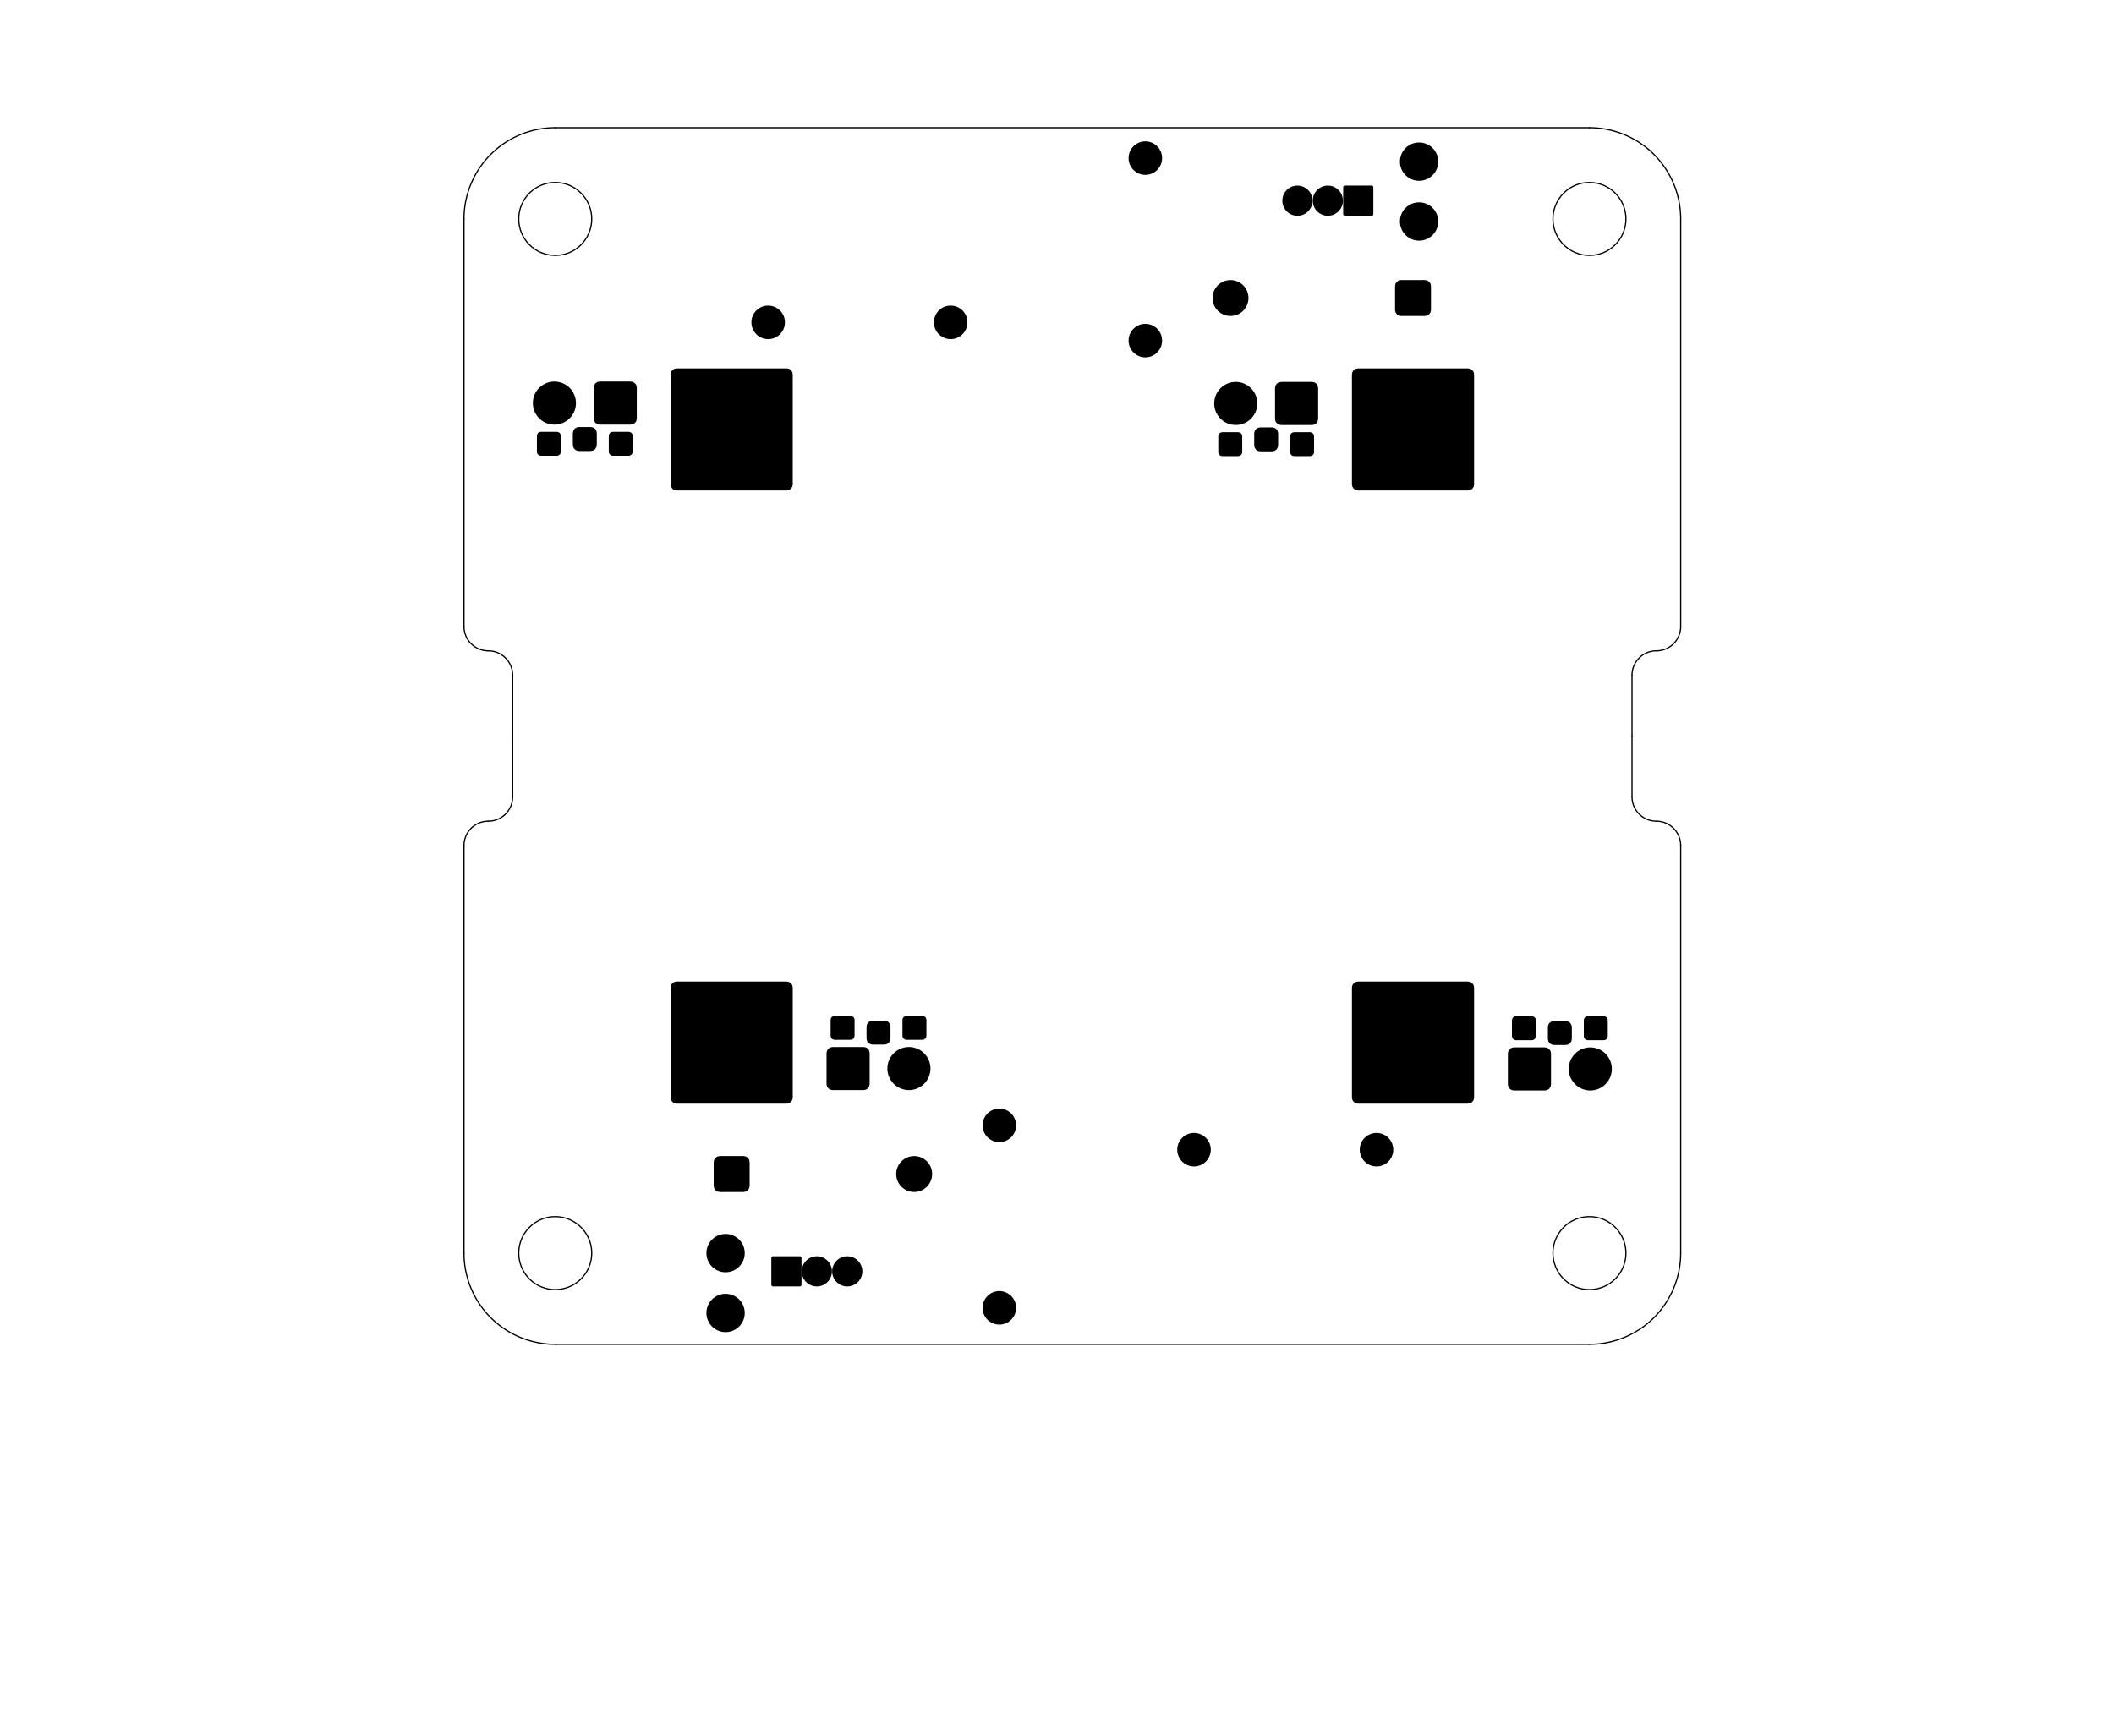 <?xml version="1.0" standalone="no"?>
 <!DOCTYPE svg PUBLIC "-//W3C//DTD SVG 1.1//EN" 
 "http://www.w3.org/Graphics/SVG/1.1/DTD/svg11.dtd"> 
<svg
  xmlns:svg="http://www.w3.org/2000/svg"
  xmlns="http://www.w3.org/2000/svg"
  xmlns:xlink="http://www.w3.org/1999/xlink"
  version="1.1"
  width="88.265mm" height="72.492mm" viewBox="0 0 88.265 72.492">
<title>SVG Image created as hack_badge-brd.svg date 2024/12/01 16:33:55 </title>
  <desc>Image generated by PCBNEW </desc>
<g style="fill:#000000; fill-opacity:1;stroke:#000000; stroke-opacity:1;
stroke-linecap:round; stroke-linejoin:round;"
 transform="translate(0 0) scale(1 1)">
<path style="fill:#000000; fill-opacity:1; stroke:none;fill-rule:evenodd;"
d="M 63.128,42.597
63.141,42.533
63.177,42.48
63.231,42.443
63.295,42.431
63.961,42.431
64.025,42.443
64.079,42.48
64.115,42.533
64.128,42.597
64.128,43.264
64.115,43.328
64.079,43.382
64.025,43.418
63.961,43.431
63.295,43.431
63.231,43.418
63.177,43.382
63.141,43.328
63.128,43.264
Z" /> 
<path style="fill:#000000; fill-opacity:1; stroke:none;fill-rule:evenodd;"
d="M 62.958,43.981
62.977,43.885
63.031,43.804
63.112,43.75
63.208,43.731
64.508,43.731
64.604,43.75
64.685,43.804
64.739,43.885
64.758,43.981
64.758,45.281
64.739,45.376
64.685,45.457
64.604,45.512
64.508,45.531
63.208,45.531
63.112,45.512
63.031,45.457
62.977,45.376
62.958,45.281
Z" /> 
</g>
<g style="fill:#000000; fill-opacity:1; stroke:none;">
<circle cx="66.398" cy="44.631" r="0.9" /> 
<path style="fill:#000000; fill-opacity:1; stroke:none;fill-rule:evenodd;"
d="M 66.128,42.597
66.141,42.533
66.177,42.48
66.231,42.443
66.295,42.431
66.961,42.431
67.025,42.443
67.079,42.48
67.115,42.533
67.128,42.597
67.128,43.264
67.115,43.328
67.079,43.382
67.025,43.418
66.961,43.431
66.295,43.431
66.231,43.418
66.177,43.382
66.141,43.328
66.128,43.264
Z" /> 
<path style="fill:#000000; fill-opacity:1; stroke:none;fill-rule:evenodd;"
d="M 64.628,42.881
64.647,42.785
64.701,42.704
64.782,42.65
64.878,42.631
65.378,42.631
65.474,42.65
65.555,42.704
65.609,42.785
65.628,42.881
65.628,43.381
65.609,43.476
65.555,43.557
65.474,43.612
65.378,43.631
64.878,43.631
64.782,43.612
64.701,43.557
64.647,43.476
64.628,43.381
Z" /> 
<path style="fill:#000000; fill-opacity:1; stroke:none;fill-rule:evenodd;"
d="M 26.418,18.864
26.405,18.928
26.369,18.982
26.315,19.018
26.251,19.031
25.585,19.031
25.521,19.018
25.467,18.982
25.431,18.928
25.418,18.864
25.418,18.197
25.431,18.134
25.467,18.079
25.521,18.043
25.585,18.031
26.251,18.031
26.315,18.043
26.369,18.079
26.405,18.134
26.418,18.197
Z" /> 
<path style="fill:#000000; fill-opacity:1; stroke:none;fill-rule:evenodd;"
d="M 26.588,17.481
26.569,17.576
26.515,17.657
26.434,17.712
26.338,17.731
25.038,17.731
24.942,17.712
24.861,17.657
24.807,17.576
24.788,17.481
24.788,16.181
24.807,16.085
24.861,16.004
24.942,15.95
25.038,15.931
26.338,15.931
26.434,15.95
26.515,16.004
26.569,16.085
26.588,16.181
Z" /> 
</g>
<g style="fill:#000000; fill-opacity:1; stroke:none;">
<circle cx="23.148" cy="16.831" r="0.9" /> 
<path style="fill:#000000; fill-opacity:1; stroke:none;fill-rule:evenodd;"
d="M 23.418,18.864
23.405,18.928
23.369,18.982
23.315,19.018
23.251,19.031
22.585,19.031
22.521,19.018
22.467,18.982
22.431,18.928
22.418,18.864
22.418,18.197
22.431,18.134
22.467,18.079
22.521,18.043
22.585,18.031
23.251,18.031
23.315,18.043
23.369,18.079
23.405,18.134
23.418,18.197
Z" /> 
<path style="fill:#000000; fill-opacity:1; stroke:none;fill-rule:evenodd;"
d="M 24.918,18.581
24.899,18.676
24.845,18.757
24.764,18.812
24.668,18.831
24.168,18.831
24.072,18.812
23.991,18.757
23.937,18.676
23.918,18.581
23.918,18.081
23.937,17.985
23.991,17.904
24.072,17.85
24.168,17.831
24.668,17.831
24.764,17.85
24.845,17.904
24.899,17.985
24.918,18.081
Z" /> 
<path style="fill:#000000; fill-opacity:1; stroke:none;fill-rule:evenodd;"
d="M 54.866,18.88
54.853,18.944
54.817,18.998
54.763,19.034
54.699,19.047
54.033,19.047
53.969,19.034
53.915,18.998
53.879,18.944
53.866,18.88
53.866,18.213
53.879,18.149
53.915,18.095
53.969,18.059
54.033,18.047
54.699,18.047
54.763,18.059
54.817,18.095
54.853,18.149
54.866,18.213
Z" /> 
<path style="fill:#000000; fill-opacity:1; stroke:none;fill-rule:evenodd;"
d="M 55.036,17.497
55.017,17.592
54.963,17.673
54.882,17.727
54.786,17.747
53.486,17.747
53.39,17.727
53.309,17.673
53.255,17.592
53.236,17.497
53.236,16.197
53.255,16.101
53.309,16.02
53.39,15.966
53.486,15.947
54.786,15.947
54.882,15.966
54.963,16.02
55.017,16.101
55.036,16.197
Z" /> 
</g>
<g style="fill:#000000; fill-opacity:1; stroke:none;">
<circle cx="51.596" cy="16.846" r="0.9" /> 
<path style="fill:#000000; fill-opacity:1; stroke:none;fill-rule:evenodd;"
d="M 51.866,18.88
51.853,18.944
51.817,18.998
51.763,19.034
51.699,19.047
51.033,19.047
50.969,19.034
50.915,18.998
50.879,18.944
50.866,18.88
50.866,18.213
50.879,18.149
50.915,18.095
50.969,18.059
51.033,18.047
51.699,18.047
51.763,18.059
51.817,18.095
51.853,18.149
51.866,18.213
Z" /> 
<path style="fill:#000000; fill-opacity:1; stroke:none;fill-rule:evenodd;"
d="M 53.366,18.596
53.347,18.692
53.293,18.773
53.212,18.827
53.116,18.846
52.616,18.846
52.52,18.827
52.439,18.773
52.385,18.692
52.366,18.596
52.366,18.096
52.385,18.001
52.439,17.92
52.52,17.866
52.616,17.846
53.116,17.846
53.212,17.866
53.293,17.92
53.347,18.001
53.366,18.096
Z" /> 
<path style="fill:#000000; fill-opacity:1; stroke:none;fill-rule:evenodd;"
d="M 34.68,42.581
34.693,42.518
34.729,42.464
34.783,42.428
34.847,42.415
35.513,42.415
35.577,42.428
35.631,42.464
35.667,42.518
35.68,42.581
35.68,43.248
35.667,43.312
35.631,43.366
35.577,43.402
35.513,43.415
34.847,43.415
34.783,43.402
34.729,43.366
34.693,43.312
34.68,43.248
Z" /> 
<path style="fill:#000000; fill-opacity:1; stroke:none;fill-rule:evenodd;"
d="M 34.51,43.965
34.529,43.869
34.583,43.788
34.664,43.734
34.76,43.715
36.06,43.715
36.156,43.734
36.237,43.788
36.291,43.869
36.31,43.965
36.31,45.265
36.291,45.361
36.237,45.442
36.156,45.496
36.06,45.515
34.76,45.515
34.664,45.496
34.583,45.442
34.529,45.361
34.51,45.265
Z" /> 
</g>
<g style="fill:#000000; fill-opacity:1; stroke:none;">
<circle cx="37.95" cy="44.615" r="0.9" /> 
<path style="fill:#000000; fill-opacity:1; stroke:none;fill-rule:evenodd;"
d="M 37.68,42.581
37.693,42.518
37.729,42.464
37.783,42.428
37.847,42.415
38.513,42.415
38.577,42.428
38.631,42.464
38.667,42.518
38.68,42.581
38.68,43.248
38.667,43.312
38.631,43.366
38.577,43.402
38.513,43.415
37.847,43.415
37.783,43.402
37.729,43.366
37.693,43.312
37.68,43.248
Z" /> 
<path style="fill:#000000; fill-opacity:1; stroke:none;fill-rule:evenodd;"
d="M 36.18,42.865
36.199,42.769
36.253,42.688
36.334,42.634
36.43,42.615
36.93,42.615
37.026,42.634
37.107,42.688
37.161,42.769
37.18,42.865
37.18,43.365
37.161,43.461
37.107,43.542
37.026,43.596
36.93,43.615
36.43,43.615
36.334,43.596
36.253,43.542
36.199,43.461
36.18,43.365
Z" /> 
<path style="fill:#000000; fill-opacity:1; stroke:none;fill-rule:evenodd;"
d="M 32.849,15.381
32.945,15.4
33.026,15.454
33.08,15.535
33.099,15.631
33.099,20.231
33.08,20.326
33.026,20.407
32.945,20.462
32.849,20.481
28.249,20.481
28.153,20.462
28.072,20.407
28.018,20.326
27.999,20.231
27.999,15.631
28.018,15.535
28.072,15.454
28.153,15.4
28.249,15.381
Z" /> 
<path style="fill:#000000; fill-opacity:1; stroke:none;fill-rule:evenodd;"
d="M 32.849,40.981
32.945,41
33.026,41.054
33.08,41.135
33.099,41.231
33.099,45.831
33.08,45.926
33.026,46.007
32.945,46.062
32.849,46.081
28.249,46.081
28.153,46.062
28.072,46.007
28.018,45.926
27.999,45.831
27.999,41.231
28.018,41.135
28.072,41.054
28.153,41
28.249,40.981
Z" /> 
<path style="fill:#000000; fill-opacity:1; stroke:none;fill-rule:evenodd;"
d="M 56.697,46.081
56.601,46.062
56.52,46.007
56.466,45.926
56.447,45.831
56.447,41.231
56.466,41.135
56.52,41.054
56.601,41
56.697,40.981
61.297,40.981
61.393,41
61.474,41.054
61.528,41.135
61.547,41.231
61.547,45.831
61.528,45.926
61.474,46.007
61.393,46.062
61.297,46.081
Z" /> 
<path style="fill:#000000; fill-opacity:1; stroke:none;fill-rule:evenodd;"
d="M 56.697,20.481
56.601,20.462
56.52,20.407
56.466,20.326
56.447,20.231
56.447,15.631
56.466,15.535
56.52,15.454
56.601,15.4
56.697,15.381
61.297,15.381
61.393,15.4
61.474,15.454
61.528,15.535
61.547,15.631
61.547,20.231
61.528,20.326
61.474,20.407
61.393,20.462
61.297,20.481
Z" /> 
</g>
<g style="fill:#000000; fill-opacity:1; stroke:none;">
<circle cx="41.725" cy="54.607" r="0.7" /> 
</g>
<g style="fill:#000000; fill-opacity:1; stroke:none;">
<circle cx="41.725" cy="46.987" r="0.7" /> 
<path style="fill:#000000; fill-opacity:1; stroke:none;fill-rule:evenodd;"
d="M 59.747,12.943
59.728,13.038
59.674,13.119
59.593,13.174
59.497,13.193
58.497,13.193
58.401,13.174
58.32,13.119
58.266,13.038
58.247,12.943
58.247,11.943
58.266,11.847
58.32,11.766
58.401,11.712
58.497,11.693
59.497,11.693
59.593,11.712
59.674,11.766
59.728,11.847
59.747,11.943
Z" /> 
<circle cx="51.377" cy="12.443" r="0.75" /> 
<circle cx="59.251" cy="9.248" r="0.8" /> 
</g>
<g style="fill:#000000; fill-opacity:1; stroke:none;">
<circle cx="59.251" cy="6.748" r="0.8" /> 
<path style="fill:#000000; fill-opacity:1; stroke:none;fill-rule:evenodd;"
d="M 57.341,8.939
57.336,8.965
57.321,8.988
57.298,9.003
57.271,9.009
56.151,9.009
56.124,9.003
56.102,8.988
56.086,8.965
56.081,8.939
56.081,7.819
56.086,7.792
56.102,7.769
56.124,7.754
56.151,7.749
57.271,7.749
57.298,7.754
57.321,7.769
57.336,7.792
57.341,7.819
Z" /> 
</g>
<g style="fill:#000000; fill-opacity:1; stroke:none;">
<circle cx="55.441" cy="8.379" r="0.63" /> 
</g>
<g style="fill:#000000; fill-opacity:1; stroke:none;">
<circle cx="54.171" cy="8.379" r="0.63" /> 
<path style="fill:#000000; fill-opacity:1; stroke:none;fill-rule:evenodd;"
d="M 32.205,52.523
32.21,52.496
32.226,52.473
32.248,52.458
32.275,52.453
33.395,52.453
33.422,52.458
33.445,52.473
33.46,52.496
33.465,52.523
33.465,53.643
33.46,53.669
33.445,53.692
33.422,53.707
33.395,53.713
32.275,53.713
32.248,53.707
32.226,53.692
32.21,53.669
32.205,53.643
Z" /> 
</g>
<g style="fill:#000000; fill-opacity:1; stroke:none;">
<circle cx="34.105" cy="53.083" r="0.63" /> 
</g>
<g style="fill:#000000; fill-opacity:1; stroke:none;">
<circle cx="35.375" cy="53.083" r="0.63" /> 
</g>
<g style="fill:#000000; fill-opacity:1; stroke:none;">
<circle cx="30.295" cy="52.321" r="0.8" /> 
</g>
<g style="fill:#000000; fill-opacity:1; stroke:none;">
<circle cx="30.295" cy="54.821" r="0.8" /> 
</g>
<g style="fill:#000000; fill-opacity:1; stroke:none;">
<circle cx="39.693" cy="13.459" r="0.7" /> 
</g>
<g style="fill:#000000; fill-opacity:1; stroke:none;">
<circle cx="32.073" cy="13.459" r="0.7" /> 
<circle cx="49.853" cy="48.003" r="0.7" /> 
</g>
<g style="fill:#000000; fill-opacity:1; stroke:none;">
<circle cx="57.473" cy="48.003" r="0.7" /> 
<path style="fill:#000000; fill-opacity:1; stroke:none;fill-rule:evenodd;"
d="M 29.799,48.519
29.818,48.423
29.872,48.342
29.953,48.288
30.049,48.269
31.049,48.269
31.145,48.288
31.226,48.342
31.28,48.423
31.299,48.519
31.299,49.519
31.28,49.614
31.226,49.695
31.145,49.75
31.049,49.769
30.049,49.769
29.953,49.75
29.872,49.695
29.818,49.614
29.799,49.519
Z" /> 
<circle cx="38.169" cy="49.019" r="0.75" /> 
<circle cx="47.821" cy="6.601" r="0.7" /> 
</g>
<g style="fill:#000000; fill-opacity:1; stroke:none;">
<circle cx="47.821" cy="14.221" r="0.7" /> 
</g>
<g style="fill:none; 
stroke:#000000; stroke-width:0.05; stroke-opacity:1; 
stroke-linecap:round; stroke-linejoin:round;">
<circle cx="66.363" cy="9.141" r="1.524" /> 
<path d="M70.173 9.141 A3.81 3.81 0.0 0 0 66.363 5.331" />
<path d="M23.183 5.331
L66.363 5.331
" />
<path d="M20.389 34.287 A1.016 1.016 0.0 0 0 19.373 35.303" />
<path d="M68.141 30.731
L68.141 28.191
" />
<path d="M68.141 30.731
L68.141 33.271
" />
<circle cx="23.183" cy="52.321" r="1.524" /> 
<path d="M19.373 26.159 A1.016 1.016 0.0 0 0 20.389 27.175" />
<path d="M70.173 35.303 A1.016 1.016 0.0 0 0 69.157 34.287" />
<path d="M68.141 33.271 A1.016 1.016 0.0 0 0 69.157 34.287" />
<path d="M19.373 9.141
L19.373 26.159
" />
<path d="M20.389 34.287 A1.016 1.016 0.0 0 0 21.405 33.271" />
<path d="M21.405 30.731
L21.405 33.271
" />
<path d="M66.363 56.131 A3.81 3.81 0.0 0 0 70.173 52.321" />
<path d="M19.373 35.303
L19.373 52.321
" />
<path d="M69.157 27.175 A1.016 1.016 0.0 0 0 68.141 28.191" />
<path d="M69.157 27.175 A1.016 1.016 0.0 0 0 70.173 26.159" />
<path d="M70.173 52.321
L70.173 35.303
" />
<path d="M23.183 5.331 A3.81 3.81 0.0 0 0 19.373 9.141" />
<circle cx="66.363" cy="52.321" r="1.524" /> 
<path d="M66.363 56.131
L23.183 56.131
" />
<path d="M21.405 28.191 A1.016 1.016 0.0 0 0 20.389 27.175" />
<path d="M19.373 52.321 A3.81 3.81 0.0 0 0 23.183 56.131" />
<path d="M70.173 26.159
L70.173 9.141
" />
<circle cx="23.183" cy="9.141" r="1.524" /> 
<path d="M21.405 30.731
L21.405 28.191
" />
</g> 
</svg>
